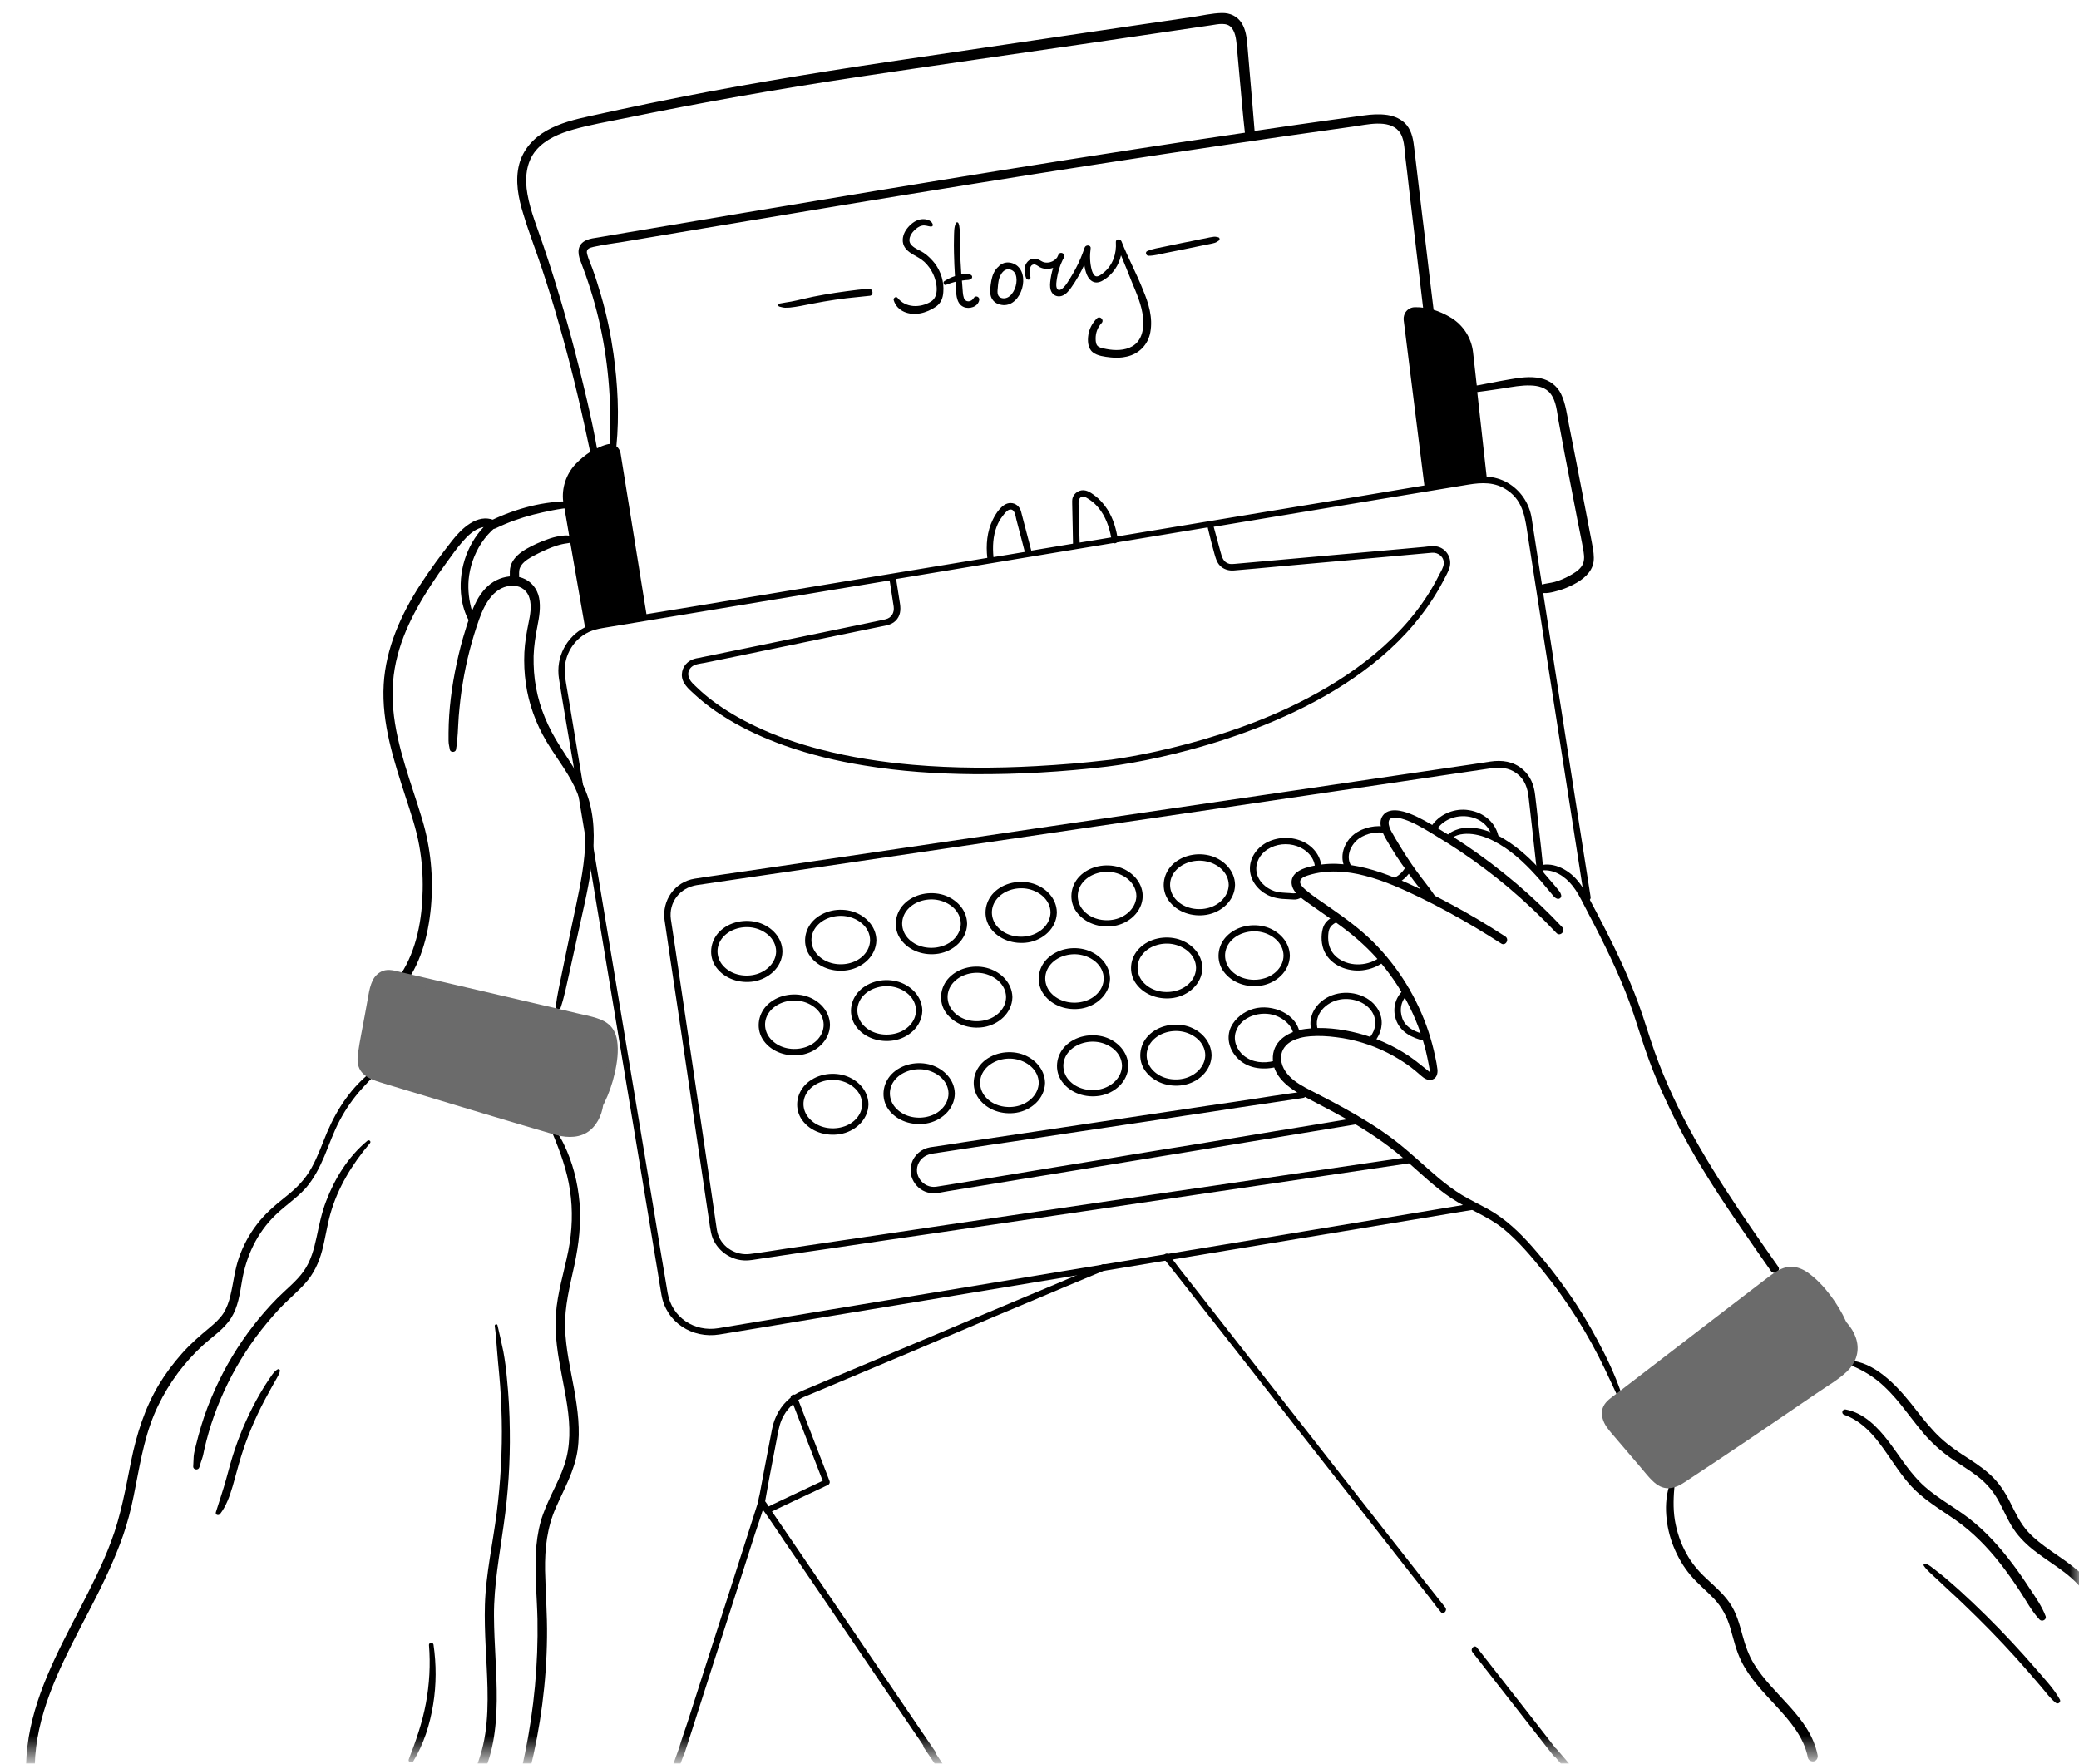 <svg width="112" height="95" viewBox="0 0 112 95" fill="none" xmlns="http://www.w3.org/2000/svg">
<path d="M83.755 31.867C84.043 31.797 84.313 31.702 84.574 31.58C85.062 31.354 85.602 31.015 85.793 30.485C85.898 30.199 85.863 29.877 85.82 29.582C85.767 29.269 85.706 28.965 85.645 28.652C85.523 28.018 85.401 27.384 85.279 26.749C85.036 25.472 84.783 24.195 84.53 22.918C84.417 22.353 84.347 21.736 84.095 21.215C83.877 20.772 83.459 20.468 82.98 20.372C82.44 20.259 81.882 20.337 81.342 20.433C80.976 20.494 80.619 20.563 80.253 20.633C80.079 20.668 79.905 20.702 79.722 20.737C79.67 20.746 79.617 20.755 79.556 20.763L79.356 18.973C79.269 18.2 78.825 17.505 78.154 17.105C77.823 16.906 77.518 16.775 77.231 16.688C77.17 16.167 77.1 15.637 77.039 15.116C76.9 13.925 76.76 12.735 76.612 11.554C76.473 10.381 76.333 9.208 76.194 8.035C76.142 7.574 76.081 7.105 75.776 6.732C75.515 6.419 75.131 6.254 74.739 6.193C74.312 6.132 73.894 6.158 73.468 6.219C72.875 6.297 72.283 6.384 71.691 6.462C70.514 6.627 69.347 6.792 68.18 6.966C67.98 6.992 67.788 7.027 67.588 7.053C67.509 6.054 67.422 5.046 67.335 4.038C67.291 3.491 67.239 2.944 67.196 2.396C67.161 2.005 67.109 1.597 66.9 1.258C66.664 0.876 66.272 0.693 65.828 0.702C65.297 0.711 64.757 0.841 64.234 0.919C63.145 1.076 62.056 1.241 60.967 1.397C56.603 2.04 52.248 2.683 47.884 3.326C43.572 3.969 39.269 4.681 34.992 5.567C33.92 5.785 32.849 6.019 31.777 6.254C30.976 6.428 30.166 6.627 29.443 7.036C28.737 7.435 28.18 8.052 27.971 8.843C27.735 9.738 27.927 10.685 28.197 11.545C28.493 12.527 28.868 13.482 29.19 14.456C29.521 15.455 29.835 16.462 30.122 17.479C30.706 19.521 31.211 21.58 31.647 23.656C31.699 23.882 31.742 24.117 31.795 24.343C31.542 24.508 31.263 24.725 30.993 25.012C30.497 25.55 30.253 26.289 30.34 27.01C30.314 27.01 30.288 27.01 30.27 27.01C30.079 27.019 29.887 27.036 29.704 27.062C29.329 27.106 28.955 27.175 28.598 27.262C27.857 27.444 27.143 27.705 26.455 28.035C26.168 28.174 26.42 28.591 26.699 28.461C27.343 28.148 28.023 27.905 28.72 27.723C29.068 27.636 29.408 27.557 29.765 27.488C29.939 27.453 30.105 27.427 30.279 27.401C30.323 27.392 30.366 27.392 30.41 27.384L30.662 28.852C30.488 28.826 30.305 28.852 30.148 28.878C29.922 28.913 29.704 28.974 29.495 29.052C29.094 29.191 28.694 29.373 28.328 29.582C28.023 29.764 27.718 30.008 27.561 30.346C27.483 30.529 27.457 30.703 27.465 30.902C27.474 30.998 27.439 31.137 27.465 31.224C27.491 31.337 27.587 31.406 27.701 31.406C27.814 31.398 27.901 31.337 27.936 31.224C27.988 31.059 27.953 30.894 27.971 30.737C27.988 30.616 28.04 30.511 28.11 30.416C28.276 30.199 28.537 30.051 28.781 29.921C29.094 29.756 29.425 29.599 29.765 29.469C29.939 29.408 30.113 29.347 30.288 29.312C30.427 29.278 30.584 29.269 30.723 29.234L31.516 33.787C30.523 34.3 29.931 35.386 30.113 36.558C30.34 38.018 30.601 39.478 30.845 40.937C31.368 44.1 31.899 47.262 32.422 50.425C33.005 53.935 33.589 57.436 34.173 60.946C34.591 63.44 35 65.933 35.418 68.427C35.488 68.87 35.558 69.313 35.636 69.756C35.898 71.242 37.3 72.12 38.755 71.885C40.201 71.65 41.655 71.407 43.101 71.164C46.046 70.677 48.99 70.191 51.943 69.704C55.506 69.113 59.069 68.523 62.64 67.932C65.898 67.393 69.164 66.854 72.422 66.316C74.469 65.977 76.508 65.638 78.555 65.299C78.833 65.256 79.121 65.204 79.4 65.16C79.617 65.125 79.522 64.795 79.304 64.83C78.18 65.013 77.065 65.204 75.941 65.386C73.198 65.838 70.445 66.298 67.701 66.75C64.208 67.324 60.715 67.906 57.23 68.479C53.877 69.035 50.532 69.591 47.178 70.139C44.852 70.521 42.526 70.912 40.209 71.294C39.704 71.381 39.208 71.459 38.702 71.546C37.404 71.763 36.194 70.964 35.967 69.643C35.706 68.132 35.462 66.611 35.209 65.091C34.687 61.937 34.155 58.783 33.633 55.638C33.049 52.154 32.474 48.67 31.89 45.177C31.481 42.718 31.072 40.251 30.662 37.792C30.593 37.349 30.506 36.915 30.445 36.471C30.296 35.481 30.802 34.482 31.716 34.047C31.96 33.935 32.213 33.874 32.474 33.83C33.816 33.604 35.166 33.387 36.507 33.161C39.225 32.709 41.943 32.258 44.661 31.806C45.749 31.623 46.838 31.45 47.927 31.267C47.997 31.736 48.075 32.206 48.145 32.675C48.189 33.005 48.032 33.283 47.701 33.361C47.631 33.379 47.57 33.387 47.5 33.405C46.542 33.604 45.575 33.804 44.617 34.004C43.215 34.291 41.812 34.586 40.401 34.873C39.469 35.064 38.537 35.255 37.605 35.446C37.553 35.455 37.492 35.464 37.439 35.481C37.047 35.577 36.751 35.907 36.734 36.315C36.708 36.784 37.091 37.106 37.404 37.392C37.971 37.914 38.598 38.366 39.26 38.765C40.201 39.33 41.211 39.782 42.248 40.155C43.642 40.651 45.087 40.998 46.551 41.233C48.493 41.554 50.462 41.684 52.431 41.702C54.835 41.719 57.248 41.58 59.643 41.294C60.088 41.241 60.523 41.172 60.959 41.094C61.995 40.911 63.023 40.677 64.034 40.407C65.41 40.042 66.778 39.591 68.102 39.061C69.6 38.453 71.055 37.74 72.413 36.862C73.799 35.968 75.088 34.908 76.15 33.657C76.691 33.014 77.178 32.327 77.588 31.597C77.692 31.415 77.788 31.224 77.884 31.041C77.98 30.85 78.093 30.65 78.119 30.433C78.18 29.99 77.884 29.547 77.44 29.443C77.213 29.391 76.952 29.434 76.717 29.46C76.272 29.503 75.828 29.538 75.384 29.582C74.016 29.703 72.657 29.825 71.29 29.947C70.027 30.06 68.772 30.172 67.509 30.285C67.187 30.312 66.865 30.346 66.534 30.372C66.429 30.381 66.333 30.39 66.229 30.372C65.898 30.294 65.828 29.999 65.75 29.721C65.628 29.269 65.506 28.826 65.384 28.374C65.41 28.374 65.427 28.365 65.454 28.365C68.354 27.887 71.255 27.401 74.147 26.923C75.793 26.654 77.44 26.376 79.095 26.106C79.835 25.985 80.549 25.95 81.22 26.419C82.1 27.027 82.17 27.983 82.318 28.93C82.771 31.832 83.224 34.743 83.677 37.645C84.156 40.72 84.635 43.787 85.114 46.863C85.192 47.375 85.271 47.888 85.358 48.409C85.393 48.626 85.724 48.531 85.689 48.314C85.384 46.367 85.079 44.421 84.774 42.475C84.234 39.026 83.694 35.577 83.163 32.136C83.154 32.075 83.145 32.006 83.137 31.945C83.346 31.962 83.555 31.919 83.755 31.867ZM31.02 19.112C30.506 17.114 29.922 15.142 29.26 13.196C28.955 12.292 28.58 11.397 28.415 10.459C28.267 9.642 28.328 8.739 28.885 8.087C29.39 7.496 30.148 7.183 30.889 6.975C31.803 6.714 32.744 6.558 33.668 6.367C37.814 5.515 41.986 4.785 46.176 4.151C50.401 3.517 54.626 2.917 58.851 2.301C60.976 1.988 63.11 1.675 65.236 1.362C65.602 1.31 66.107 1.171 66.368 1.519C66.586 1.814 66.603 2.231 66.638 2.587C66.734 3.647 66.83 4.716 66.926 5.776C66.969 6.236 67.013 6.697 67.065 7.149C65.096 7.435 63.136 7.731 61.168 8.035C56.49 8.756 51.821 9.512 47.152 10.285C42.465 11.058 37.788 11.849 33.101 12.64C32.814 12.692 32.535 12.735 32.248 12.787C32.021 12.822 31.786 12.848 31.577 12.944C31.098 13.161 31.098 13.621 31.272 14.056C31.664 15.072 31.995 16.115 32.248 17.175C32.753 19.321 32.945 21.528 32.857 23.726C32.857 23.787 32.849 23.856 32.849 23.917C32.797 23.917 32.744 23.926 32.692 23.943C32.535 23.986 32.361 24.047 32.161 24.152C31.856 22.449 31.446 20.772 31.02 19.112ZM65.427 29.842C65.506 30.112 65.576 30.372 65.819 30.555C66.011 30.694 66.237 30.746 66.464 30.729C67.248 30.668 68.023 30.59 68.807 30.52C70.201 30.398 71.603 30.268 72.997 30.146C74.156 30.042 75.305 29.938 76.464 29.834C76.691 29.816 76.917 29.79 77.144 29.773C77.483 29.747 77.805 29.999 77.779 30.364C77.762 30.572 77.631 30.772 77.535 30.954C77.44 31.146 77.344 31.328 77.239 31.511C76.429 32.944 75.323 34.178 74.06 35.229C72.805 36.272 71.412 37.132 69.948 37.862C68.589 38.539 67.17 39.095 65.724 39.556C64.539 39.938 63.346 40.251 62.135 40.512C61.403 40.668 60.671 40.807 59.931 40.911C59.887 40.92 59.835 40.929 59.791 40.929H59.783H59.774C59.757 40.929 59.739 40.929 59.722 40.937C59.696 40.937 59.661 40.946 59.635 40.946C58.372 41.094 57.108 41.198 55.837 41.267C53.624 41.389 51.394 41.389 49.182 41.198C47.509 41.05 45.837 40.798 44.208 40.373C42.997 40.06 41.803 39.651 40.68 39.113C39.861 38.722 39.077 38.27 38.354 37.723C38.101 37.532 37.84 37.314 37.605 37.088C37.5 36.993 37.404 36.897 37.3 36.793C37.065 36.55 36.969 36.194 37.248 35.933C37.422 35.768 37.727 35.75 37.953 35.707C38.398 35.62 38.833 35.525 39.277 35.438C40.61 35.16 41.934 34.89 43.267 34.612C44.478 34.36 45.68 34.117 46.891 33.865C47.178 33.804 47.457 33.752 47.744 33.691C47.936 33.648 48.11 33.578 48.25 33.439C48.502 33.187 48.537 32.866 48.485 32.527C48.415 32.084 48.345 31.632 48.276 31.189C50.514 30.816 52.744 30.451 54.983 30.077C56.647 29.799 58.311 29.53 59.974 29.252C60.035 29.286 60.114 29.269 60.175 29.217C61.804 28.948 63.433 28.678 65.061 28.409C65.175 28.904 65.297 29.373 65.427 29.842ZM53.694 28.365C53.772 28.166 53.868 27.983 53.999 27.818C54.086 27.705 54.217 27.514 54.356 27.462C54.661 27.358 54.704 27.775 54.748 27.966C54.844 28.339 54.948 28.722 55.044 29.095C55.096 29.304 55.157 29.512 55.209 29.729C54.643 29.825 54.077 29.921 53.52 30.008C53.467 29.451 53.493 28.887 53.694 28.365ZM58.119 27.444C58.119 27.253 58.032 26.854 58.267 26.767C58.424 26.706 58.615 26.862 58.746 26.949C58.912 27.062 59.051 27.201 59.182 27.358C59.556 27.809 59.757 28.383 59.861 28.948C59.295 29.043 58.729 29.139 58.163 29.226C58.136 28.635 58.128 28.044 58.119 27.444ZM70.044 27.262C66.76 27.809 63.476 28.348 60.192 28.895C60.088 28.305 59.887 27.723 59.521 27.245C59.373 27.053 59.217 26.88 59.025 26.732C58.868 26.61 58.694 26.48 58.502 26.428C58.197 26.341 57.866 26.532 57.779 26.836C57.753 26.941 57.762 27.053 57.762 27.158C57.77 27.566 57.779 27.966 57.788 28.374C57.797 28.678 57.797 28.982 57.805 29.286C57.056 29.408 56.307 29.538 55.558 29.66C55.392 29.043 55.236 28.426 55.07 27.801C55.044 27.714 55.027 27.618 55.001 27.531C54.922 27.279 54.713 27.097 54.443 27.097C53.999 27.088 53.65 27.653 53.485 27.992C53.171 28.626 53.11 29.356 53.189 30.051C51.908 30.259 50.628 30.477 49.347 30.685C46.176 31.206 43.006 31.736 39.835 32.258C38.162 32.536 36.499 32.814 34.826 33.083L33.432 24.421C33.406 24.273 33.328 24.134 33.206 24.039C33.371 22.379 33.276 20.694 33.049 19.052C32.901 18 32.683 16.958 32.387 15.941C32.239 15.429 32.082 14.925 31.899 14.429C31.812 14.186 31.69 13.934 31.629 13.682C31.559 13.413 31.742 13.352 31.969 13.3C32.509 13.178 33.066 13.109 33.607 13.022C34.173 12.926 34.748 12.831 35.314 12.735C36.455 12.544 37.587 12.353 38.729 12.162C41.002 11.78 43.276 11.406 45.549 11.024C50.096 10.276 54.652 9.538 59.208 8.834C63.764 8.13 68.328 7.453 72.893 6.818C73.607 6.723 74.792 6.41 75.349 7.053C75.663 7.409 75.654 7.991 75.706 8.443C75.776 9.017 75.846 9.59 75.907 10.155C76.159 12.292 76.412 14.438 76.664 16.575C76.508 16.549 76.359 16.549 76.238 16.549C76.229 16.549 76.229 16.549 76.22 16.549C76.046 16.549 75.88 16.628 75.767 16.758C75.654 16.888 75.602 17.062 75.619 17.236L76.734 26.15C74.513 26.523 72.274 26.897 70.044 27.262ZM82.623 28.626C82.588 28.383 82.544 28.14 82.509 27.887C82.379 27.097 81.908 26.402 81.212 26.002C80.863 25.802 80.48 25.698 80.088 25.672L79.583 21.119C79.6 21.119 79.617 21.111 79.635 21.111C79.783 21.093 79.94 21.067 80.088 21.05C80.384 21.006 80.689 20.963 80.985 20.919C81.473 20.841 81.961 20.746 82.448 20.763C82.849 20.772 83.285 20.876 83.537 21.215C83.834 21.606 83.877 22.171 83.955 22.64C84.173 23.839 84.4 25.029 84.635 26.219C84.748 26.81 84.861 27.392 84.975 27.983C85.088 28.565 85.219 29.156 85.314 29.747C85.358 30.008 85.358 30.294 85.192 30.52C85.036 30.737 84.783 30.885 84.548 31.015C84.295 31.154 84.034 31.267 83.755 31.346C83.529 31.406 83.293 31.424 83.067 31.485C82.919 30.529 82.771 29.573 82.623 28.626Z" fill="black"/>
<path d="M82.866 44.291C82.814 43.804 82.762 43.318 82.701 42.831C82.64 42.293 82.457 41.806 82.03 41.441C81.525 41.007 80.906 40.929 80.279 41.024C79.957 41.076 79.626 41.12 79.304 41.172C77.962 41.372 76.621 41.563 75.279 41.763C73.25 42.058 71.229 42.362 69.199 42.658C66.778 43.014 64.347 43.37 61.925 43.726C59.382 44.1 56.838 44.473 54.295 44.847C51.943 45.195 49.582 45.542 47.23 45.89C45.323 46.168 43.415 46.454 41.507 46.732C40.357 46.898 39.208 47.071 38.049 47.236C37.84 47.271 37.631 47.297 37.422 47.332C36.342 47.506 35.654 48.505 35.802 49.565C36.002 50.972 36.22 52.38 36.429 53.787C36.795 56.246 37.16 58.705 37.518 61.164C37.762 62.806 38.005 64.448 38.249 66.09C38.284 66.298 38.319 66.507 38.397 66.707C38.72 67.48 39.53 67.975 40.366 67.888C40.566 67.871 40.767 67.828 40.976 67.801C42.204 67.619 43.424 67.436 44.652 67.263C46.708 66.959 48.763 66.655 50.819 66.359C53.31 65.994 55.793 65.629 58.284 65.264C60.758 64.9 63.223 64.535 65.697 64.17C67.762 63.866 69.826 63.562 71.891 63.258C73.11 63.075 74.33 62.901 75.541 62.719C75.706 62.693 75.863 62.667 76.028 62.649C76.246 62.614 76.15 62.284 75.933 62.319C75.279 62.415 74.635 62.51 73.981 62.606C72.3 62.849 70.628 63.101 68.947 63.344C66.656 63.683 64.365 64.022 62.074 64.352C59.574 64.717 57.074 65.091 54.574 65.456C52.256 65.794 49.948 66.133 47.631 66.481C45.924 66.733 44.216 66.985 42.509 67.237C41.803 67.341 41.098 67.463 40.392 67.549C39.66 67.636 38.929 67.211 38.685 66.507C38.624 66.333 38.606 66.159 38.58 65.986C38.493 65.386 38.406 64.787 38.319 64.196C37.988 61.937 37.648 59.669 37.317 57.41C36.995 55.256 36.681 53.11 36.359 50.955C36.289 50.477 36.211 49.99 36.141 49.513C36.019 48.6 36.629 47.818 37.535 47.679C38.241 47.575 38.946 47.471 39.643 47.367C41.202 47.141 42.77 46.906 44.33 46.68C46.472 46.367 48.624 46.046 50.767 45.733C53.232 45.368 55.697 45.012 58.154 44.647C60.645 44.282 63.128 43.917 65.619 43.553C67.858 43.222 70.105 42.892 72.344 42.562C74.069 42.31 75.793 42.058 77.527 41.797C78.45 41.658 79.373 41.528 80.297 41.389C80.793 41.32 81.281 41.337 81.717 41.667C82.152 41.997 82.3 42.466 82.353 42.979C82.413 43.492 82.466 43.996 82.527 44.508C82.623 45.368 82.718 46.228 82.814 47.089C82.84 47.306 83.18 47.306 83.163 47.089C83.076 46.124 82.971 45.203 82.866 44.291Z" fill="black"/>
<path d="M42.152 51.268C42.152 51.259 42.152 51.25 42.152 51.25C42.152 51.242 42.152 51.233 42.152 51.233C42.134 50.494 41.568 49.921 40.889 49.704C40.157 49.478 39.286 49.643 38.746 50.199C38.249 50.712 38.154 51.511 38.58 52.102C39.042 52.736 39.861 52.988 40.61 52.866C41.411 52.727 42.134 52.11 42.152 51.268ZM40.758 52.475C40.166 52.649 39.46 52.528 39.016 52.084C38.598 51.676 38.528 51.05 38.877 50.573C39.242 50.077 39.922 49.869 40.523 49.964C41.176 50.069 41.803 50.547 41.812 51.25C41.803 51.85 41.316 52.31 40.758 52.475Z" fill="black"/>
<path d="M43.171 56.819C43.972 56.689 44.687 56.064 44.713 55.23C44.713 55.221 44.713 55.212 44.713 55.212C44.713 55.203 44.713 55.195 44.713 55.195C44.696 54.456 44.129 53.883 43.45 53.666C42.718 53.44 41.847 53.605 41.307 54.161C40.81 54.673 40.715 55.473 41.142 56.064C41.594 56.689 42.413 56.941 43.171 56.819ZM41.438 54.526C41.803 54.031 42.483 53.822 43.084 53.918C43.737 54.022 44.364 54.5 44.373 55.203C44.364 55.812 43.885 56.272 43.328 56.428C42.736 56.602 42.03 56.481 41.586 56.038C41.159 55.629 41.089 55.004 41.438 54.526Z" fill="black"/>
<path d="M45.244 61.094C46.046 60.964 46.76 60.338 46.786 59.504C46.786 59.495 46.786 59.487 46.786 59.487C46.786 59.478 46.786 59.469 46.786 59.469C46.769 58.731 46.203 58.157 45.523 57.94C44.791 57.714 43.92 57.879 43.38 58.435C42.884 58.948 42.788 59.747 43.215 60.338C43.668 60.964 44.486 61.216 45.244 61.094ZM43.511 58.8C43.877 58.305 44.556 58.097 45.157 58.192C45.811 58.297 46.438 58.774 46.447 59.478C46.438 60.086 45.959 60.547 45.401 60.703C44.809 60.877 44.103 60.755 43.659 60.312C43.232 59.904 43.154 59.278 43.511 58.8Z" fill="black"/>
<path d="M49.896 60.521C50.697 60.39 51.412 59.765 51.438 58.931C51.438 58.922 51.438 58.913 51.438 58.913C51.438 58.905 51.438 58.896 51.438 58.896C51.42 58.157 50.854 57.584 50.175 57.367C49.443 57.141 48.572 57.306 48.032 57.862C47.535 58.375 47.44 59.174 47.866 59.765C48.319 60.39 49.147 60.642 49.896 60.521ZM48.163 58.227C48.528 57.732 49.208 57.523 49.809 57.619C50.462 57.723 51.089 58.201 51.098 58.905C51.089 59.513 50.61 59.973 50.053 60.13C49.46 60.303 48.755 60.182 48.311 59.739C47.884 59.33 47.814 58.705 48.163 58.227Z" fill="black"/>
<path d="M55.035 56.776C54.304 56.55 53.432 56.715 52.892 57.271C52.396 57.784 52.3 58.583 52.727 59.174C53.189 59.808 54.007 60.06 54.757 59.938C55.558 59.808 56.272 59.183 56.298 58.349C56.298 58.34 56.298 58.331 56.298 58.331C56.298 58.322 56.298 58.314 56.298 58.314C56.281 57.575 55.715 56.993 55.035 56.776ZM54.905 59.556C54.312 59.73 53.607 59.608 53.163 59.165C52.744 58.757 52.675 58.131 53.023 57.654C53.389 57.158 54.068 56.95 54.669 57.045C55.323 57.15 55.95 57.627 55.959 58.331C55.941 58.939 55.462 59.391 54.905 59.556Z" fill="black"/>
<path d="M59.521 55.864C58.79 55.638 57.919 55.803 57.379 56.359C56.882 56.872 56.786 57.671 57.213 58.262C57.675 58.896 58.493 59.148 59.243 59.026C60.044 58.896 60.758 58.27 60.785 57.436C60.785 57.428 60.785 57.419 60.785 57.419C60.785 57.41 60.785 57.402 60.785 57.402C60.758 56.654 60.201 56.081 59.521 55.864ZM59.391 58.644C58.798 58.818 58.093 58.696 57.649 58.253C57.23 57.845 57.161 57.219 57.509 56.741C57.875 56.246 58.554 56.038 59.156 56.133C59.809 56.237 60.436 56.715 60.445 57.419C60.427 58.018 59.948 58.479 59.391 58.644Z" fill="black"/>
<path d="M64.007 55.29C63.276 55.064 62.405 55.23 61.865 55.786C61.368 56.298 61.272 57.097 61.699 57.688C62.161 58.322 62.98 58.575 63.729 58.453C64.53 58.322 65.244 57.697 65.271 56.863C65.271 56.854 65.271 56.846 65.271 56.846C65.271 56.837 65.271 56.828 65.271 56.828C65.244 56.081 64.687 55.508 64.007 55.29ZM63.877 58.071C63.285 58.244 62.579 58.123 62.135 57.68C61.717 57.271 61.647 56.646 61.995 56.168C62.361 55.673 63.041 55.464 63.642 55.56C64.295 55.664 64.922 56.142 64.931 56.846C64.913 57.445 64.434 57.906 63.877 58.071Z" fill="black"/>
<path d="M68.703 54.7C69.164 54.865 69.643 55.256 69.687 55.777C69.704 55.994 70.053 55.994 70.035 55.777C69.939 54.613 68.528 54.048 67.518 54.343C67.013 54.491 66.551 54.839 66.316 55.316C66.055 55.872 66.211 56.498 66.612 56.941C67.152 57.549 67.988 57.654 68.737 57.48C68.955 57.428 68.859 57.097 68.642 57.15C68.075 57.289 67.474 57.245 67.004 56.863C66.629 56.559 66.42 56.046 66.577 55.577C66.856 54.734 67.936 54.43 68.703 54.7Z" fill="black"/>
<path d="M73.694 55.985C73.537 56.142 73.781 56.385 73.938 56.229C74.321 55.855 74.522 55.308 74.4 54.778C74.295 54.335 73.982 53.97 73.59 53.752C72.779 53.301 71.699 53.405 71.046 54.074C70.654 54.474 70.497 55.021 70.663 55.56C70.724 55.768 71.063 55.681 70.994 55.464C70.741 54.656 71.438 53.97 72.196 53.839C72.875 53.718 73.712 54.005 73.999 54.665C74.199 55.134 74.051 55.638 73.694 55.985Z" fill="black"/>
<path d="M76.708 56.055C76.926 56.098 77.013 55.768 76.804 55.725C76.299 55.612 75.741 55.386 75.549 54.865C75.375 54.404 75.471 53.839 75.889 53.544C76.072 53.414 75.898 53.118 75.715 53.249C75.183 53.631 74.992 54.309 75.201 54.917C75.427 55.586 76.063 55.916 76.708 56.055Z" fill="black"/>
<path d="M48.145 56.046C48.946 55.916 49.661 55.29 49.687 54.456C49.687 54.448 49.687 54.439 49.687 54.439C49.687 54.43 49.687 54.422 49.687 54.422C49.669 53.683 49.103 53.11 48.424 52.892C47.692 52.666 46.821 52.831 46.281 53.388C45.784 53.9 45.688 54.7 46.115 55.29C46.568 55.916 47.387 56.168 48.145 56.046ZM46.551 55.264C46.133 54.856 46.063 54.23 46.411 53.752C46.777 53.257 47.457 53.049 48.058 53.144C48.711 53.249 49.338 53.726 49.347 54.43C49.338 55.038 48.859 55.499 48.302 55.655C47.701 55.829 46.995 55.707 46.551 55.264Z" fill="black"/>
<path d="M51.133 52.658C50.636 53.17 50.541 53.97 50.967 54.56C51.429 55.195 52.248 55.447 52.997 55.325C53.798 55.195 54.513 54.569 54.539 53.735C54.539 53.726 54.539 53.718 54.539 53.718C54.539 53.709 54.539 53.7 54.539 53.7C54.521 52.962 53.955 52.388 53.276 52.171C52.553 51.937 51.673 52.102 51.133 52.658ZM54.199 53.709C54.19 54.317 53.711 54.778 53.154 54.934C52.561 55.108 51.856 54.986 51.412 54.543C50.993 54.135 50.924 53.509 51.272 53.031C51.638 52.536 52.318 52.328 52.919 52.423C53.563 52.536 54.19 53.014 54.199 53.709Z" fill="black"/>
<path d="M56.229 53.561C56.69 54.196 57.509 54.448 58.258 54.326C59.06 54.196 59.774 53.57 59.8 52.736C59.8 52.727 59.8 52.719 59.8 52.719C59.8 52.71 59.8 52.701 59.8 52.701C59.783 51.963 59.217 51.389 58.537 51.172C57.805 50.946 56.934 51.111 56.394 51.667C55.898 52.171 55.802 52.971 56.229 53.561ZM58.171 51.424C58.825 51.528 59.452 52.006 59.461 52.71C59.452 53.318 58.973 53.779 58.415 53.935C57.823 54.109 57.117 53.987 56.673 53.544C56.255 53.136 56.185 52.51 56.534 52.032C56.891 51.537 57.579 51.328 58.171 51.424Z" fill="black"/>
<path d="M61.203 52.988C61.664 53.622 62.483 53.874 63.232 53.752C64.034 53.622 64.748 52.997 64.774 52.163C64.774 52.154 64.774 52.145 64.774 52.145C64.774 52.136 64.774 52.128 64.774 52.128C64.757 51.389 64.19 50.816 63.511 50.599C62.779 50.373 61.908 50.538 61.368 51.094C60.871 51.598 60.776 52.397 61.203 52.988ZM63.145 50.851C63.798 50.955 64.425 51.433 64.434 52.136C64.425 52.745 63.947 53.205 63.389 53.361C62.797 53.535 62.091 53.414 61.647 52.971C61.229 52.562 61.159 51.937 61.507 51.459C61.864 50.964 62.553 50.755 63.145 50.851Z" fill="black"/>
<path d="M65.915 52.328C66.377 52.962 67.196 53.214 67.945 53.092C68.746 52.962 69.46 52.336 69.487 51.502C69.487 51.494 69.487 51.485 69.487 51.485C69.487 51.476 69.487 51.468 69.487 51.468C69.469 50.729 68.903 50.156 68.224 49.938C67.492 49.712 66.621 49.877 66.081 50.434C65.584 50.938 65.488 51.737 65.915 52.328ZM67.858 50.19C68.511 50.295 69.138 50.772 69.147 51.476C69.138 52.084 68.659 52.545 68.102 52.701C67.509 52.875 66.804 52.753 66.359 52.31C65.941 51.902 65.872 51.276 66.22 50.798C66.577 50.303 67.265 50.095 67.858 50.19Z" fill="black"/>
<path d="M74.382 51.537C73.746 52.032 72.779 52.102 72.109 51.633C71.734 51.372 71.551 50.972 71.551 50.52C71.551 50.329 71.56 50.103 71.673 49.938C71.769 49.791 71.934 49.704 72.091 49.643C72.3 49.565 72.204 49.235 71.995 49.313C71.656 49.434 71.359 49.652 71.264 50.008C71.15 50.407 71.177 50.903 71.359 51.276C71.717 52.015 72.605 52.354 73.398 52.267C73.851 52.215 74.26 52.05 74.617 51.763C74.8 51.641 74.556 51.398 74.382 51.537Z" fill="black"/>
<path d="M45.671 52.258C46.473 52.128 47.187 51.502 47.213 50.668C47.213 50.66 47.213 50.651 47.213 50.651C47.213 50.642 47.213 50.633 47.213 50.633C47.196 49.895 46.629 49.322 45.95 49.104C45.218 48.878 44.347 49.044 43.807 49.599C43.311 50.112 43.215 50.911 43.642 51.502C44.095 52.128 44.922 52.388 45.671 52.258ZM43.938 49.964C44.304 49.469 44.983 49.261 45.584 49.356C46.237 49.461 46.865 49.938 46.873 50.642C46.865 51.25 46.386 51.711 45.828 51.867C45.236 52.041 44.53 51.919 44.086 51.476C43.659 51.068 43.589 50.442 43.938 49.964Z" fill="black"/>
<path d="M52.1 49.739C52.082 49 51.516 48.427 50.837 48.209C50.105 47.983 49.234 48.149 48.694 48.705C48.197 49.217 48.102 50.017 48.528 50.607C48.99 51.242 49.809 51.494 50.558 51.372C51.359 51.242 52.074 50.616 52.1 49.782C52.1 49.773 52.1 49.765 52.1 49.765C52.1 49.747 52.1 49.739 52.1 49.739ZM50.706 50.981C50.114 51.155 49.408 51.033 48.964 50.59C48.546 50.182 48.476 49.556 48.825 49.078C49.19 48.583 49.87 48.374 50.471 48.47C51.124 48.574 51.751 49.052 51.76 49.756C51.751 50.364 51.264 50.825 50.706 50.981Z" fill="black"/>
<path d="M56.934 49.13C56.917 48.392 56.351 47.818 55.671 47.601C54.94 47.375 54.068 47.54 53.528 48.096C53.032 48.609 52.936 49.408 53.363 49.999C53.825 50.633 54.643 50.885 55.392 50.764C56.194 50.633 56.908 50.008 56.934 49.174C56.934 49.165 56.934 49.156 56.934 49.156C56.934 49.148 56.934 49.139 56.934 49.13ZM55.541 50.382C54.948 50.555 54.243 50.434 53.798 49.99C53.38 49.582 53.31 48.957 53.659 48.479C54.025 47.983 54.704 47.775 55.305 47.87C55.959 47.975 56.586 48.453 56.594 49.156C56.577 49.765 56.098 50.216 55.541 50.382Z" fill="black"/>
<path d="M61.56 48.244C61.542 47.506 60.976 46.932 60.297 46.715C59.565 46.489 58.694 46.654 58.154 47.21C57.657 47.723 57.562 48.522 57.988 49.113C58.45 49.747 59.269 49.999 60.018 49.877C60.819 49.747 61.534 49.122 61.56 48.288C61.56 48.279 61.56 48.27 61.56 48.27C61.56 48.261 61.56 48.253 61.56 48.244ZM60.166 49.495C59.574 49.669 58.868 49.547 58.424 49.104C58.006 48.696 57.936 48.07 58.285 47.593C58.65 47.097 59.33 46.889 59.931 46.984C60.584 47.089 61.211 47.566 61.22 48.27C61.203 48.87 60.724 49.33 60.166 49.495Z" fill="black"/>
<path d="M66.534 47.645C66.516 46.906 65.95 46.333 65.271 46.115C64.539 45.89 63.668 46.055 63.128 46.611C62.631 47.123 62.535 47.923 62.962 48.514C63.424 49.148 64.243 49.4 64.992 49.278C65.793 49.148 66.508 48.522 66.534 47.688C66.534 47.679 66.534 47.671 66.534 47.671C66.534 47.653 66.534 47.653 66.534 47.645ZM65.14 48.896C64.548 49.069 63.842 48.948 63.398 48.505C62.98 48.096 62.91 47.471 63.258 46.993C63.624 46.498 64.304 46.289 64.905 46.385C65.558 46.489 66.185 46.967 66.194 47.671C66.177 48.27 65.698 48.731 65.14 48.896Z" fill="black"/>
<path d="M68.276 45.759C68.746 45.455 69.347 45.394 69.87 45.577C70.393 45.759 70.837 46.202 70.846 46.785C70.846 47.002 71.194 47.01 71.194 46.785C71.185 46.159 70.785 45.62 70.227 45.351C69.626 45.064 68.903 45.064 68.302 45.351C67.753 45.62 67.335 46.159 67.335 46.785C67.335 47.393 67.736 47.923 68.267 48.201C68.616 48.374 68.973 48.427 69.356 48.435C69.504 48.435 69.652 48.461 69.8 48.453C69.957 48.435 70.088 48.366 70.21 48.27C70.384 48.14 70.21 47.836 70.035 47.975C69.957 48.036 69.87 48.096 69.774 48.114C69.678 48.131 69.574 48.114 69.469 48.105C69.191 48.088 68.921 48.088 68.65 48.001C68.189 47.844 67.771 47.462 67.692 46.967C67.614 46.463 67.884 46.011 68.276 45.759Z" fill="black"/>
<path d="M76.037 46.845C76.142 46.654 75.846 46.48 75.741 46.672C75.593 46.95 75.358 47.184 75.062 47.306C74.861 47.384 74.948 47.723 75.157 47.636C75.532 47.48 75.837 47.21 76.037 46.845Z" fill="black"/>
<path d="M74.748 44.543C74.129 44.43 73.459 44.552 72.954 44.934C72.405 45.36 72.117 46.159 72.483 46.793C72.596 46.984 72.893 46.811 72.779 46.619C72.483 46.107 72.779 45.473 73.224 45.16C73.633 44.882 74.164 44.786 74.652 44.873C74.87 44.916 74.966 44.586 74.748 44.543Z" fill="black"/>
<path d="M78.99 43.622C78.25 43.561 77.518 43.891 77.109 44.508C76.987 44.691 77.283 44.864 77.405 44.682C78.128 43.596 80.062 43.752 80.384 45.099C80.436 45.316 80.767 45.221 80.715 45.003C80.515 44.195 79.8 43.7 78.99 43.622Z" fill="black"/>
<path d="M50.244 64.274C50.506 64.283 50.784 64.213 51.037 64.17C51.551 64.083 52.065 64.005 52.587 63.918C53.363 63.787 54.138 63.666 54.922 63.535C55.88 63.379 56.838 63.223 57.797 63.066C58.859 62.893 59.913 62.719 60.976 62.545C62.056 62.371 63.136 62.189 64.216 62.015C65.236 61.85 66.264 61.676 67.283 61.511C68.171 61.363 69.051 61.224 69.939 61.077C70.61 60.964 71.272 60.859 71.943 60.747C72.309 60.686 72.683 60.625 73.049 60.564C73.093 60.555 73.145 60.547 73.189 60.538C73.406 60.503 73.311 60.173 73.093 60.208C72.901 60.243 72.71 60.269 72.518 60.303C71.995 60.39 71.473 60.477 70.95 60.564C70.175 60.694 69.4 60.816 68.615 60.946C67.666 61.103 66.716 61.259 65.767 61.416C64.713 61.589 63.668 61.763 62.614 61.928C61.542 62.102 60.471 62.276 59.399 62.458C58.389 62.623 57.37 62.788 56.359 62.953C55.48 63.101 54.608 63.24 53.729 63.388C53.058 63.501 52.387 63.605 51.725 63.718C51.35 63.779 50.967 63.84 50.593 63.9C50.54 63.909 50.48 63.918 50.427 63.926C49.722 64.022 49.155 63.258 49.504 62.623C49.661 62.337 49.931 62.189 50.253 62.137C50.375 62.119 50.488 62.102 50.61 62.084C51.124 62.006 51.638 61.928 52.152 61.85C52.953 61.728 53.755 61.607 54.547 61.494C55.532 61.346 56.516 61.198 57.5 61.051C58.563 60.894 59.626 60.729 60.697 60.573C61.751 60.416 62.805 60.26 63.859 60.095C64.8 59.956 65.732 59.817 66.673 59.669C67.396 59.565 68.119 59.452 68.842 59.348C69.243 59.287 69.652 59.226 70.053 59.165C70.105 59.157 70.157 59.148 70.21 59.139C70.427 59.105 70.332 58.774 70.114 58.809C69.896 58.844 69.678 58.879 69.452 58.905C68.859 58.992 68.267 59.078 67.683 59.174C66.821 59.304 65.967 59.435 65.105 59.556C64.077 59.713 63.049 59.86 62.021 60.017C60.941 60.182 59.852 60.338 58.772 60.503C57.727 60.66 56.69 60.816 55.645 60.972C54.748 61.103 53.851 61.242 52.953 61.372C52.309 61.468 51.655 61.563 51.011 61.667C50.715 61.711 50.419 61.754 50.122 61.798C49.643 61.876 49.242 62.215 49.103 62.684C48.877 63.457 49.46 64.248 50.244 64.274Z" fill="black"/>
<path d="M49.765 13.621C49.556 13.482 49.304 13.404 49.121 13.222C48.868 12.979 49.033 12.631 49.243 12.422C49.364 12.301 49.504 12.188 49.678 12.153C49.844 12.118 49.983 12.188 50.14 12.205C50.209 12.214 50.279 12.162 50.253 12.092C50.166 11.823 49.809 11.771 49.565 11.823C49.277 11.884 49.033 12.092 48.859 12.318C48.685 12.544 48.581 12.848 48.659 13.135C48.729 13.387 48.938 13.561 49.156 13.691C49.382 13.821 49.608 13.934 49.809 14.117C50 14.299 50.157 14.516 50.27 14.76C50.471 15.185 50.628 15.967 50.14 16.254C49.574 16.593 48.79 16.593 48.354 16.045C48.276 15.941 48.11 16.054 48.145 16.167C48.328 16.784 48.99 16.992 49.574 16.88C49.87 16.827 50.175 16.688 50.427 16.515C50.697 16.323 50.802 16.045 50.819 15.724C50.863 15.185 50.689 14.629 50.366 14.195C50.192 13.978 50 13.778 49.765 13.621Z" fill="black"/>
<path d="M52.457 16.054C52.335 16.271 52.021 16.315 51.925 16.045C51.864 15.863 51.865 15.646 51.847 15.455C51.838 15.342 51.83 15.229 51.821 15.116C51.891 15.107 51.96 15.098 52.021 15.09C52.143 15.081 52.239 15.09 52.335 15.011C52.387 14.968 52.387 14.873 52.335 14.829C52.196 14.725 51.978 14.751 51.786 14.786C51.786 14.768 51.786 14.76 51.786 14.742C51.751 14.282 51.734 13.812 51.725 13.352C51.717 13.126 51.717 12.9 51.708 12.674C51.699 12.457 51.717 12.205 51.629 12.014C51.603 11.962 51.525 11.962 51.499 12.014C51.386 12.231 51.403 12.544 51.394 12.787C51.386 13.074 51.386 13.352 51.394 13.639C51.403 14.047 51.42 14.464 51.446 14.873C51.246 14.933 51.063 15.029 50.88 15.142C50.776 15.203 50.845 15.394 50.967 15.342C51.124 15.281 51.298 15.22 51.473 15.177C51.473 15.229 51.481 15.281 51.481 15.333C51.516 15.724 51.473 16.341 51.908 16.532C52.213 16.671 52.683 16.532 52.753 16.167C52.797 16.002 52.553 15.88 52.457 16.054Z" fill="black"/>
<path d="M54.826 14.342C54.661 14.195 54.425 14.117 54.208 14.143C54.068 14.16 53.886 14.238 53.798 14.36C53.781 14.369 53.772 14.386 53.755 14.395C53.554 14.586 53.459 14.846 53.406 15.116C53.363 15.376 53.302 15.707 53.38 15.959C53.45 16.184 53.633 16.349 53.859 16.402C54.896 16.697 55.532 14.986 54.826 14.342ZM54.382 15.959C54.243 16.072 54.051 16.106 53.894 16.028C53.694 15.924 53.737 15.672 53.755 15.481C53.772 15.237 53.798 14.994 53.929 14.777C53.973 14.699 54.033 14.629 54.103 14.577C54.173 14.534 54.243 14.499 54.347 14.508C54.521 14.525 54.652 14.629 54.713 14.786C54.852 15.15 54.696 15.715 54.382 15.959Z" fill="black"/>
<path d="M60.419 13.005C60.358 12.857 60.096 12.857 60.114 13.048C60.157 13.665 59.948 14.29 59.452 14.69C59.356 14.768 59.173 14.925 59.034 14.881C58.912 14.838 58.851 14.664 58.816 14.551C58.711 14.169 58.703 13.769 58.755 13.378C58.781 13.187 58.493 13.17 58.433 13.335C58.302 13.726 58.145 14.108 57.953 14.464C57.858 14.647 57.753 14.82 57.649 14.994C57.544 15.159 57.44 15.342 57.3 15.481C57.204 15.585 57.013 15.715 56.934 15.524C56.873 15.376 56.917 15.177 56.934 15.029C56.987 14.673 57.091 14.325 57.248 14.004C57.283 13.951 57.309 13.891 57.335 13.83C57.396 13.656 57.117 13.534 57.03 13.7C57.004 13.752 56.978 13.812 56.952 13.865C56.865 13.995 56.725 14.082 56.568 14.125C56.473 14.151 56.368 14.151 56.264 14.134C56.142 14.108 56.046 14.021 55.932 13.978C55.706 13.882 55.462 13.943 55.314 14.151C55.131 14.403 55.183 14.716 55.279 14.986C55.323 15.098 55.523 15.098 55.514 14.951C55.497 14.768 55.392 14.282 55.689 14.247C55.802 14.23 55.924 14.342 56.02 14.395C56.124 14.447 56.229 14.473 56.342 14.482C56.481 14.49 56.612 14.473 56.734 14.429C56.656 14.681 56.603 14.942 56.577 15.203C56.56 15.394 56.56 15.602 56.673 15.767C56.786 15.941 57.004 16.002 57.196 15.941C57.413 15.872 57.562 15.689 57.692 15.515C57.84 15.307 57.98 15.09 58.102 14.873C58.215 14.673 58.319 14.473 58.415 14.264C58.441 14.456 58.485 14.638 58.554 14.803C58.624 14.968 58.737 15.116 58.903 15.185C59.103 15.264 59.304 15.185 59.478 15.072C59.94 14.777 60.279 14.29 60.392 13.752C60.593 14.23 60.785 14.716 60.976 15.194C61.229 15.802 61.508 16.428 61.577 17.097C61.638 17.67 61.542 18.339 61.002 18.652C60.584 18.895 60.053 18.887 59.6 18.8C59.46 18.773 59.286 18.747 59.173 18.669C59.042 18.591 59.025 18.391 59.025 18.261C59.016 17.939 59.129 17.635 59.347 17.401C59.504 17.236 59.26 16.992 59.095 17.149C58.859 17.383 58.685 17.696 58.633 18.026C58.581 18.348 58.598 18.756 58.868 18.973C59.112 19.173 59.513 19.217 59.818 19.251C60.114 19.286 60.419 19.277 60.706 19.208C61.368 19.06 61.847 18.565 61.969 17.905C62.117 17.114 61.882 16.341 61.577 15.62C61.229 14.733 60.767 13.891 60.419 13.005Z" fill="black"/>
<path d="M65.619 12.779C65.532 12.761 65.48 12.744 65.392 12.753C65.323 12.761 65.244 12.779 65.175 12.787C65.018 12.822 64.853 12.857 64.696 12.883C64.365 12.952 64.042 13.022 63.711 13.083C63.389 13.152 63.075 13.213 62.753 13.283C62.44 13.352 62.1 13.396 61.804 13.526C61.673 13.587 61.751 13.778 61.873 13.778C62.187 13.778 62.518 13.682 62.823 13.621C63.145 13.561 63.459 13.491 63.781 13.43C64.086 13.369 64.4 13.3 64.704 13.239C64.861 13.204 65.027 13.17 65.183 13.143C65.271 13.126 65.349 13.109 65.436 13.083C65.523 13.057 65.567 13.022 65.645 12.97C65.724 12.935 65.724 12.796 65.619 12.779Z" fill="black"/>
<path d="M46.821 15.559C46.412 15.576 45.993 15.637 45.593 15.689C45.192 15.741 44.8 15.802 44.399 15.872C43.999 15.941 43.607 16.019 43.215 16.115C43.023 16.158 42.823 16.21 42.622 16.245C42.535 16.263 42.439 16.271 42.352 16.289C42.239 16.306 42.126 16.332 42.013 16.349C41.925 16.358 41.891 16.488 41.986 16.515C42.091 16.541 42.169 16.567 42.283 16.575C42.37 16.575 42.466 16.575 42.553 16.567C42.744 16.549 42.945 16.515 43.136 16.48C43.546 16.402 43.964 16.315 44.373 16.245C44.783 16.176 45.192 16.115 45.61 16.063C46.028 16.011 46.446 15.985 46.865 15.932C47.082 15.898 47.03 15.55 46.821 15.559Z" fill="black"/>
<mask id="mask0_1215_17700" style="mask-type:luminance" maskUnits="userSpaceOnUse" x="0" y="25" width="112" height="70">
<path d="M111.961 25.533H0V94.492H111.961V25.533Z" fill="white"/>
</mask>
<g mask="url(#mask0_1215_17700)">
<path d="M112.841 85.751C112.623 85.239 112.231 84.839 111.804 84.492C111.377 84.144 110.924 83.84 110.471 83.527C110.044 83.223 109.618 82.91 109.26 82.519C108.834 82.059 108.572 81.485 108.293 80.929C108.006 80.356 107.666 79.835 107.187 79.409C106.726 78.992 106.194 78.662 105.672 78.323C105.14 77.975 104.644 77.593 104.208 77.124C103.755 76.646 103.354 76.116 102.945 75.595C102.501 75.047 102.03 74.517 101.473 74.083C101.203 73.866 100.898 73.675 100.576 73.527C100.419 73.457 100.271 73.405 100.105 73.362C99.931 73.31 99.757 73.31 99.583 73.292C99.461 73.284 99.452 73.457 99.556 73.492C99.835 73.588 100.123 73.718 100.384 73.866C100.654 74.013 100.898 74.179 101.133 74.361C101.621 74.752 102.039 75.213 102.431 75.699C102.832 76.203 103.215 76.724 103.633 77.219C104.06 77.715 104.53 78.141 105.062 78.523C105.558 78.87 106.081 79.174 106.551 79.539C107.03 79.913 107.405 80.356 107.692 80.895C107.997 81.459 108.233 82.059 108.616 82.563C108.956 83.006 109.365 83.371 109.818 83.701C110.288 84.049 110.785 84.361 111.246 84.718C111.708 85.074 112.118 85.491 112.466 85.969C112.623 86.221 112.954 86.012 112.841 85.751Z" fill="black"/>
<path d="M94.487 89.626C94.199 89.148 94.025 88.645 93.877 88.106C93.712 87.498 93.546 86.872 93.18 86.342C92.832 85.838 92.361 85.439 91.917 85.022C91.49 84.622 91.124 84.188 90.846 83.675C90.532 83.119 90.332 82.502 90.227 81.876C90.123 81.225 90.157 80.582 90.219 79.93C90.227 79.782 90.018 79.774 89.975 79.895C89.774 80.425 89.722 81.051 89.766 81.616C89.809 82.198 89.94 82.78 90.166 83.327C90.393 83.883 90.689 84.396 91.072 84.848C91.464 85.317 91.943 85.699 92.361 86.142C92.788 86.603 93.049 87.124 93.224 87.724C93.398 88.314 93.529 88.923 93.807 89.479C94.26 90.408 95.001 91.156 95.689 91.903C96.429 92.711 97.187 93.571 97.396 94.683C97.422 94.822 97.597 94.909 97.727 94.874C97.875 94.831 97.945 94.683 97.919 94.544C97.51 92.485 95.523 91.329 94.487 89.626Z" fill="black"/>
<path d="M107.745 84.205C108.128 84.691 108.477 85.195 108.816 85.708C109.156 86.221 109.452 86.794 109.879 87.246C110.01 87.376 110.271 87.246 110.201 87.055C110.001 86.525 109.67 86.055 109.356 85.586C109.051 85.117 108.738 84.657 108.398 84.214C107.727 83.327 106.978 82.493 106.098 81.807C105.201 81.112 104.165 80.599 103.372 79.774C102.754 79.131 102.283 78.358 101.743 77.645C101.151 76.881 100.428 76.116 99.435 75.925C99.243 75.89 99.173 76.151 99.356 76.212C100.158 76.498 100.75 77.081 101.255 77.749C101.795 78.462 102.257 79.244 102.841 79.921C103.564 80.756 104.522 81.294 105.419 81.928C106.308 82.563 107.074 83.353 107.745 84.205Z" fill="black"/>
<path d="M109.722 89.948C109.287 89.444 108.851 88.957 108.398 88.471C107.483 87.489 106.534 86.551 105.541 85.647C105.253 85.386 104.966 85.143 104.67 84.891C104.522 84.77 104.365 84.648 104.217 84.535C104.069 84.422 103.929 84.3 103.755 84.231C103.685 84.205 103.59 84.266 103.642 84.344C103.825 84.613 104.095 84.822 104.33 85.048C104.565 85.273 104.809 85.499 105.053 85.725C105.55 86.177 106.029 86.646 106.508 87.115C107.457 88.054 108.372 89.018 109.243 90.026C109.487 90.313 109.731 90.591 109.975 90.877C110.097 91.025 110.219 91.173 110.341 91.321C110.463 91.468 110.593 91.599 110.741 91.72C110.863 91.825 111.046 91.694 110.968 91.546C110.645 90.964 110.158 90.46 109.722 89.948Z" fill="black"/>
<path d="M92.257 63.831C93.259 65.403 94.33 66.933 95.401 68.462C95.567 68.705 95.968 68.47 95.793 68.227C93.842 65.447 91.882 62.649 90.384 59.6C90.009 58.826 89.661 58.044 89.356 57.245C89.034 56.411 88.772 55.551 88.494 54.708C87.927 53.014 87.17 51.398 86.351 49.808C86.124 49.365 85.889 48.922 85.654 48.479C85.454 48.096 85.236 47.723 84.957 47.401C84.452 46.811 83.581 46.359 82.814 46.672C82.544 46.385 82.257 46.107 81.952 45.855C81.185 45.221 80.218 44.612 79.191 44.586C78.938 44.578 78.668 44.612 78.433 44.708C78.293 44.76 78.128 44.838 78.006 44.951C77.84 44.847 77.675 44.752 77.509 44.647C77.013 44.352 76.508 44.048 75.976 43.839C75.541 43.665 74.809 43.474 74.487 43.943C74.208 44.352 74.487 44.882 74.696 45.247C75.027 45.82 75.384 46.376 75.776 46.906C76.011 47.236 76.255 47.575 76.525 47.897C76.072 47.679 75.619 47.471 75.157 47.288C74.156 46.88 73.093 46.567 72.013 46.532C71.49 46.515 70.959 46.576 70.454 46.715C70.044 46.828 69.539 47.071 69.582 47.584C69.626 48.096 70.166 48.418 70.541 48.687C70.994 49.017 71.464 49.33 71.926 49.66C72.753 50.242 73.52 50.885 74.191 51.641C75.445 53.057 76.359 54.778 76.812 56.611C76.865 56.837 76.917 57.071 76.96 57.297C76.978 57.41 77.004 57.523 77.022 57.636C77.022 57.662 77.013 57.723 77.022 57.749C77.013 57.749 77.013 57.749 77.013 57.74C76.638 57.445 76.272 57.132 75.872 56.863C75.044 56.316 74.112 55.898 73.154 55.655C72.239 55.421 71.246 55.299 70.305 55.429C69.487 55.542 68.633 55.994 68.572 56.906C68.502 57.958 69.452 58.635 70.271 59.07C71.229 59.574 72.196 60.069 73.128 60.625C74.051 61.181 74.931 61.798 75.741 62.51C76.534 63.205 77.283 63.935 78.163 64.526C79.069 65.134 80.123 65.49 80.976 66.177C81.786 66.837 82.483 67.662 83.137 68.479C84.443 70.095 85.558 71.868 86.455 73.744C86.673 74.196 86.882 74.656 87.1 75.117C87.161 75.247 87.388 75.152 87.335 75.021C86.996 74.048 86.56 73.119 86.072 72.215C85.593 71.311 85.062 70.434 84.469 69.6C83.886 68.757 83.25 67.958 82.57 67.185C81.865 66.385 81.116 65.664 80.184 65.143C79.713 64.882 79.217 64.648 78.755 64.37C78.311 64.1 77.901 63.787 77.501 63.457C76.708 62.788 75.959 62.059 75.131 61.424C74.278 60.773 73.363 60.217 72.422 59.695C71.952 59.435 71.473 59.183 70.985 58.931C70.549 58.705 70.096 58.496 69.704 58.192C69.356 57.914 69.051 57.532 69.016 57.071C68.981 56.68 69.173 56.342 69.504 56.133C69.835 55.933 70.227 55.846 70.602 55.82C71.063 55.786 71.534 55.812 71.987 55.872C72.936 55.985 73.877 56.272 74.739 56.706C75.175 56.924 75.593 57.184 75.985 57.471C76.177 57.619 76.359 57.767 76.542 57.932C76.708 58.079 76.926 58.236 77.17 58.149C77.396 58.071 77.457 57.836 77.44 57.619C77.413 57.384 77.37 57.15 77.318 56.924C77.222 56.463 77.1 56.011 76.952 55.56C76.656 54.673 76.255 53.813 75.767 53.014C75.271 52.206 74.687 51.459 74.025 50.79C73.293 50.051 72.457 49.452 71.612 48.861C71.177 48.557 70.715 48.261 70.314 47.914C70.192 47.801 69.983 47.619 70.053 47.427C70.114 47.271 70.332 47.193 70.48 47.149C71.473 46.837 72.544 46.915 73.537 47.175C74.582 47.445 75.558 47.888 76.525 48.357C77.535 48.852 78.52 49.391 79.487 49.964C79.957 50.242 80.41 50.529 80.872 50.825C81.107 50.981 81.333 50.599 81.09 50.442C80.131 49.817 79.156 49.235 78.145 48.696C77.867 48.548 77.579 48.392 77.3 48.253C77.3 48.253 77.3 48.244 77.292 48.244C76.987 47.784 76.621 47.358 76.299 46.906C75.976 46.463 75.68 46.003 75.393 45.533C75.253 45.299 75.105 45.064 74.975 44.821C74.887 44.665 74.8 44.473 74.809 44.291C74.835 43.804 75.715 44.152 75.959 44.256C76.447 44.465 76.908 44.752 77.361 45.029C77.814 45.299 78.258 45.586 78.703 45.881C79.582 46.472 80.436 47.115 81.246 47.792C82.161 48.566 83.032 49.391 83.851 50.26C84.043 50.468 84.356 50.156 84.164 49.947C82.605 48.288 80.854 46.802 78.964 45.525C78.746 45.377 78.528 45.238 78.302 45.09C78.372 45.047 78.45 45.012 78.528 44.986C78.729 44.925 78.938 44.908 79.156 44.916C79.609 44.943 80.035 45.082 80.445 45.29C81.333 45.742 82.074 46.42 82.736 47.149C82.919 47.349 83.102 47.558 83.276 47.775C83.363 47.879 83.459 47.992 83.546 48.096C83.642 48.209 83.72 48.34 83.86 48.401C83.99 48.461 84.138 48.366 84.103 48.209C84.069 48.07 83.981 47.975 83.894 47.87C83.807 47.758 83.712 47.653 83.624 47.549C83.45 47.341 83.276 47.141 83.102 46.941C83.084 46.923 83.067 46.906 83.049 46.889C83.712 46.811 84.312 47.202 84.722 47.723C84.957 48.018 85.131 48.357 85.306 48.696C85.506 49.078 85.698 49.461 85.898 49.834C86.699 51.389 87.448 52.962 88.006 54.621C88.285 55.455 88.537 56.298 88.842 57.123C89.13 57.897 89.452 58.661 89.809 59.409C90.532 60.972 91.36 62.423 92.257 63.831ZM77.004 57.792C76.995 57.792 76.995 57.792 77.004 57.792V57.792Z" fill="black"/>
<path d="M99.827 72.806C99.409 71.294 98.808 70.139 97.649 69.061C97.318 68.757 96.917 68.462 96.473 68.479C96.081 68.496 95.733 68.748 95.419 68.983C92.614 71.138 89.809 73.301 86.996 75.456C86.83 75.586 86.665 75.716 86.586 75.908C86.438 76.29 86.726 76.698 86.996 77.011C87.675 77.802 88.346 78.584 89.025 79.374C89.208 79.591 89.417 79.817 89.687 79.887C90.062 79.982 90.436 79.757 90.759 79.548C93.416 77.784 96.055 75.995 98.686 74.196C99.13 73.892 99.6 73.553 99.766 73.04C99.94 72.519 99.74 71.937 99.4 71.503C99.06 71.077 98.581 70.773 98.119 70.477L99.827 72.806Z" fill="#6B6B6B"/>
<path d="M99.949 72.771C99.748 71.676 99.278 70.66 98.607 69.774C98.259 69.313 97.841 68.861 97.361 68.531C97.109 68.358 96.821 68.245 96.516 68.236C96.203 68.227 95.907 68.358 95.645 68.522C95.367 68.705 95.105 68.922 94.835 69.122C94.548 69.339 94.26 69.565 93.973 69.782C93.398 70.225 92.823 70.669 92.24 71.112C91.09 71.998 89.931 72.884 88.781 73.77C88.206 74.213 87.631 74.656 87.048 75.1C86.804 75.282 86.525 75.465 86.386 75.743C86.238 76.038 86.29 76.351 86.421 76.637C86.56 76.924 86.786 77.167 86.996 77.411C87.231 77.68 87.466 77.958 87.692 78.227C87.928 78.497 88.163 78.775 88.389 79.044C88.607 79.296 88.807 79.565 89.051 79.791C89.278 80.008 89.556 80.174 89.879 80.165C90.21 80.156 90.523 80 90.793 79.817C91.394 79.426 91.987 79.018 92.588 78.627C93.79 77.828 94.983 77.02 96.177 76.203C96.778 75.795 97.37 75.395 97.963 74.987C98.485 74.63 99.069 74.3 99.522 73.857C99.957 73.431 100.166 72.867 100.036 72.267C99.905 71.668 99.496 71.181 99.016 70.808C98.773 70.616 98.511 70.443 98.241 70.278C97.98 70.112 97.736 70.529 97.997 70.695C98.459 70.99 98.964 71.294 99.287 71.763C99.574 72.189 99.705 72.728 99.426 73.188C99.156 73.64 98.651 73.918 98.233 74.205C97.666 74.587 97.1 74.978 96.543 75.36C95.436 76.116 94.33 76.863 93.215 77.611C92.658 77.984 92.091 78.358 91.534 78.731C91.255 78.914 90.985 79.096 90.706 79.287C90.48 79.444 90.219 79.635 89.931 79.661C89.652 79.687 89.461 79.496 89.287 79.305C89.077 79.07 88.868 78.818 88.659 78.575C88.224 78.062 87.788 77.558 87.353 77.046C87.17 76.837 86.961 76.62 86.847 76.368C86.743 76.125 86.804 75.942 86.996 75.769C87.231 75.551 87.501 75.369 87.753 75.178C88.015 74.978 88.285 74.769 88.546 74.561C90.689 72.91 92.841 71.259 94.983 69.609C95.245 69.409 95.497 69.2 95.759 69.018C95.968 68.87 96.212 68.714 96.473 68.714C97.004 68.705 97.457 69.192 97.797 69.548C98.511 70.278 99.016 71.138 99.391 72.085C99.487 72.337 99.591 72.58 99.687 72.832C99.757 72.997 99.983 72.936 99.949 72.771Z" fill="#6B6B6B"/>
<path d="M20.078 57.68C18.955 58.531 18.171 59.704 17.622 60.99C17.352 61.633 17.125 62.293 16.786 62.901C16.429 63.553 15.941 64.031 15.366 64.483C14.808 64.926 14.277 65.377 13.841 65.951C13.423 66.49 13.101 67.098 12.875 67.741C12.639 68.41 12.578 69.105 12.413 69.782C12.335 70.121 12.221 70.443 12.038 70.738C11.847 71.033 11.577 71.277 11.307 71.503C10.775 71.946 10.261 72.389 9.8 72.91C9.338 73.431 8.92 73.987 8.563 74.578C7.796 75.855 7.361 77.246 7.064 78.697C6.768 80.165 6.516 81.633 5.984 83.041C5.514 84.3 4.895 85.499 4.286 86.69C3.075 89.035 1.786 91.433 1.472 94.101C1.437 94.431 1.411 94.761 1.402 95.091C1.394 95.395 1.864 95.395 1.873 95.091C1.934 92.433 3.127 90 4.32 87.689C4.939 86.499 5.566 85.317 6.089 84.092C6.35 83.484 6.594 82.867 6.786 82.233C7.012 81.511 7.169 80.773 7.308 80.034C7.596 78.549 7.857 77.063 8.528 75.699C9.12 74.474 9.948 73.362 10.958 72.441C11.472 71.981 12.073 71.59 12.448 70.999C12.822 70.408 12.918 69.713 13.031 69.035C13.258 67.671 13.841 66.411 14.843 65.447C15.366 64.934 15.993 64.535 16.481 63.987C16.916 63.483 17.213 62.892 17.474 62.284C17.744 61.641 17.97 60.972 18.301 60.356C18.624 59.739 19.033 59.157 19.503 58.635C19.73 58.383 19.965 58.131 20.218 57.897C20.357 57.792 20.209 57.584 20.078 57.68Z" fill="black"/>
<path d="M31.22 64.769C31.124 63.683 30.854 62.614 30.375 61.633C30.261 61.389 30.122 61.164 29.974 60.938C29.904 60.833 29.704 60.894 29.756 61.025C30.174 62.024 30.549 63.04 30.706 64.118C30.871 65.195 30.828 66.298 30.619 67.367C30.392 68.514 30.026 69.635 29.948 70.808C29.869 71.92 30.061 73.023 30.27 74.109C30.471 75.178 30.706 76.255 30.671 77.35C30.653 77.888 30.575 78.41 30.401 78.922C30.227 79.444 29.983 79.93 29.747 80.425C29.512 80.921 29.277 81.433 29.129 81.963C28.972 82.528 28.894 83.11 28.868 83.692C28.807 84.865 28.929 86.047 28.955 87.22C28.998 89.626 28.772 92.033 28.293 94.396C28.232 94.692 28.171 94.978 28.101 95.274C28.032 95.552 28.467 95.673 28.537 95.395C29.12 93.041 29.443 90.608 29.469 88.184C29.486 86.985 29.39 85.786 29.364 84.587C29.347 83.414 29.469 82.285 29.948 81.207C30.392 80.2 30.95 79.235 31.115 78.123C31.272 77.028 31.124 75.925 30.932 74.839C30.732 73.744 30.479 72.65 30.444 71.537C30.41 70.373 30.706 69.252 30.95 68.123C31.185 67.011 31.316 65.899 31.22 64.769Z" fill="black"/>
<path d="M19.791 61.45C18.763 62.302 18.04 63.466 17.57 64.7C17.326 65.334 17.195 65.986 17.056 66.637C16.916 67.289 16.742 67.94 16.35 68.488C15.958 69.035 15.401 69.461 14.93 69.939C14.469 70.408 14.042 70.894 13.641 71.416C12.831 72.458 12.152 73.588 11.611 74.778C11.307 75.447 11.045 76.125 10.836 76.82C10.732 77.167 10.636 77.524 10.549 77.88C10.505 78.062 10.453 78.253 10.435 78.445C10.427 78.627 10.418 78.809 10.409 78.992C10.401 79.183 10.688 79.218 10.74 79.035C10.784 78.888 10.828 78.74 10.88 78.592C10.941 78.427 10.967 78.262 11.002 78.097C11.071 77.776 11.159 77.463 11.246 77.15C11.42 76.542 11.638 75.942 11.882 75.369C12.387 74.179 13.031 73.049 13.798 72.007C14.181 71.494 14.591 70.999 15.026 70.529C15.479 70.043 16.002 69.617 16.446 69.122C16.899 68.618 17.178 68.019 17.352 67.367C17.526 66.715 17.613 66.046 17.796 65.395C18.197 63.97 18.972 62.71 19.922 61.589C20.017 61.494 19.895 61.372 19.791 61.45Z" fill="black"/>
<path d="M14.957 73.762C14.739 73.883 14.599 74.153 14.46 74.344C14.303 74.578 14.155 74.813 14.016 75.056C13.737 75.534 13.485 76.029 13.258 76.533C13.031 77.028 12.831 77.541 12.657 78.054C12.474 78.584 12.335 79.122 12.187 79.661C12.021 80.269 11.812 80.86 11.629 81.459C11.585 81.607 11.777 81.659 11.855 81.555C12.195 81.112 12.378 80.582 12.535 80.052C12.692 79.522 12.822 78.983 12.988 78.453C13.31 77.411 13.737 76.412 14.242 75.447C14.382 75.186 14.53 74.926 14.669 74.665C14.748 74.535 14.817 74.396 14.896 74.266C14.965 74.135 15.061 73.996 15.079 73.849C15.096 73.788 15.026 73.727 14.957 73.762Z" fill="black"/>
<path d="M27.308 74.222C27.265 73.744 27.204 73.266 27.117 72.797C27.021 72.328 26.908 71.859 26.803 71.39C26.777 71.285 26.638 71.338 26.655 71.433C26.716 71.859 26.742 72.302 26.777 72.728C26.812 73.153 26.847 73.57 26.89 73.996C26.969 74.83 27.012 75.656 27.03 76.49C27.065 78.158 26.969 79.826 26.76 81.485C26.551 83.136 26.176 84.778 26.124 86.446C26.08 87.941 26.228 89.435 26.263 90.93C26.281 91.755 26.263 92.58 26.141 93.397C26.019 94.205 25.775 94.978 25.427 95.717C25.305 95.978 25.68 96.212 25.828 95.951C26.559 94.648 26.742 93.093 26.76 91.625C26.777 90.096 26.62 88.575 26.612 87.046C26.603 85.395 26.908 83.788 27.134 82.154C27.378 80.46 27.491 78.757 27.465 77.046C27.457 76.107 27.404 75.16 27.308 74.222Z" fill="black"/>
<path d="M23.11 88.61C23.197 89.652 23.136 90.73 22.944 91.755C22.753 92.789 22.404 93.788 22.021 94.77C21.969 94.918 22.186 94.996 22.265 94.874C22.831 93.944 23.162 92.884 23.336 91.816C23.511 90.738 23.511 89.661 23.354 88.584C23.319 88.445 23.101 88.48 23.11 88.61Z" fill="black"/>
<path d="M31.76 43.222C31.455 42.093 30.776 41.154 30.157 40.181C29.538 39.208 29.085 38.174 28.877 37.036C28.772 36.48 28.737 35.916 28.746 35.342C28.763 34.795 28.85 34.256 28.955 33.717C29.051 33.222 29.138 32.709 29.042 32.206C28.946 31.719 28.624 31.311 28.154 31.137C27.701 30.963 27.178 31.041 26.751 31.25C26.281 31.476 25.932 31.901 25.688 32.345C25.593 32.527 25.505 32.718 25.427 32.909C25.27 32.371 25.201 31.815 25.244 31.241C25.305 30.546 25.54 29.86 25.924 29.269C26.141 28.939 26.403 28.643 26.707 28.391C26.856 28.27 26.751 28.07 26.612 28.018C25.714 27.653 24.869 28.47 24.364 29.113C23.763 29.877 23.18 30.668 22.648 31.485C21.603 33.1 20.784 34.916 20.671 36.862C20.549 38.956 21.22 40.981 21.855 42.944C22.134 43.804 22.43 44.665 22.587 45.559C22.727 46.341 22.788 47.141 22.77 47.94C22.744 49.495 22.457 51.146 21.594 52.475C21.498 52.614 21.403 52.753 21.298 52.884C21.211 52.988 21.194 53.136 21.298 53.231C21.385 53.318 21.559 53.335 21.646 53.231C22.648 52.015 23.066 50.425 23.214 48.887C23.363 47.288 23.206 45.672 22.744 44.135C22.16 42.18 21.368 40.251 21.185 38.2C21.098 37.219 21.167 36.246 21.42 35.299C21.655 34.395 22.038 33.535 22.491 32.718C22.953 31.884 23.485 31.085 24.051 30.311C24.329 29.929 24.599 29.538 24.913 29.182C25.183 28.869 25.523 28.539 25.932 28.418C25.976 28.409 26.019 28.4 26.054 28.391C25.105 29.399 24.669 30.841 24.861 32.206C24.922 32.623 25.044 33.031 25.244 33.405C25.183 33.57 25.131 33.743 25.078 33.917C24.887 34.517 24.73 35.133 24.599 35.75C24.338 36.967 24.173 38.218 24.164 39.469C24.164 39.617 24.164 39.756 24.164 39.903C24.164 40.069 24.207 40.225 24.234 40.381C24.26 40.538 24.53 40.546 24.565 40.381C24.669 39.79 24.669 39.182 24.713 38.583C24.765 37.983 24.826 37.392 24.93 36.793C25.122 35.62 25.418 34.465 25.819 33.344C26.115 32.51 26.655 31.511 27.683 31.554C28.093 31.571 28.424 31.832 28.528 32.232C28.65 32.657 28.563 33.127 28.476 33.544C28.371 34.074 28.275 34.603 28.249 35.142C28.223 35.707 28.249 36.263 28.328 36.819C28.485 37.922 28.868 38.974 29.434 39.929C29.991 40.868 30.715 41.728 31.115 42.753C31.542 43.822 31.594 44.986 31.481 46.115C31.368 47.297 31.098 48.461 30.854 49.617C30.593 50.851 30.34 52.084 30.087 53.318C30.026 53.622 29.974 53.918 29.948 54.23C29.93 54.387 30.166 54.404 30.209 54.265C30.418 53.639 30.54 52.979 30.688 52.336C30.828 51.702 30.967 51.059 31.107 50.425C31.368 49.209 31.673 48.001 31.847 46.767C32.021 45.603 32.073 44.386 31.76 43.222Z" fill="black"/>
<path d="M31.498 60.79C32.404 59.504 32.927 58.314 33.032 56.741C33.058 56.289 33.04 55.794 32.744 55.455C32.483 55.16 32.073 55.056 31.681 54.96C28.232 54.152 24.782 53.353 21.333 52.545C21.132 52.501 20.915 52.449 20.723 52.51C20.331 52.64 20.192 53.118 20.122 53.527C19.939 54.543 19.756 55.568 19.564 56.585C19.512 56.863 19.469 57.167 19.582 57.428C19.747 57.775 20.157 57.923 20.523 58.036C23.572 58.974 26.629 59.886 29.695 60.781C30.209 60.929 30.775 61.077 31.272 60.886C31.786 60.686 32.117 60.173 32.23 59.634C32.343 59.096 32.282 58.54 32.221 58.001L31.498 60.79Z" fill="#6B6B6B"/>
<path d="M31.594 60.886C32.352 59.991 32.866 58.939 33.119 57.801C33.249 57.236 33.337 56.602 33.241 56.029C33.197 55.751 33.084 55.473 32.883 55.264C32.683 55.056 32.413 54.925 32.134 54.839C31.829 54.743 31.507 54.673 31.185 54.604C30.828 54.517 30.479 54.439 30.122 54.352C29.417 54.187 28.702 54.022 27.997 53.857C26.577 53.527 25.166 53.196 23.746 52.866C23.04 52.701 22.326 52.536 21.62 52.371C21.298 52.293 20.941 52.18 20.619 52.301C20.375 52.397 20.183 52.588 20.07 52.823C19.957 53.066 19.896 53.327 19.852 53.587C19.791 53.944 19.721 54.291 19.66 54.647C19.538 55.342 19.382 56.038 19.286 56.741C19.242 57.063 19.242 57.393 19.425 57.671C19.573 57.897 19.808 58.044 20.052 58.149C20.34 58.27 20.654 58.349 20.95 58.444C21.298 58.548 21.638 58.653 21.986 58.757C23.371 59.174 24.748 59.591 26.133 60.008C26.821 60.217 27.518 60.416 28.206 60.625C28.554 60.729 28.903 60.825 29.242 60.929C29.573 61.025 29.904 61.138 30.235 61.198C30.863 61.311 31.507 61.224 31.951 60.729C32.37 60.277 32.526 59.66 32.535 59.061C32.544 58.714 32.5 58.366 32.457 58.018C32.439 57.888 32.352 57.775 32.213 57.775C32.091 57.775 31.951 57.888 31.969 58.018C32.039 58.627 32.126 59.27 31.917 59.852C31.751 60.312 31.377 60.703 30.871 60.738C30.558 60.764 30.253 60.694 29.957 60.608C29.643 60.521 29.329 60.425 29.016 60.338C28.371 60.147 27.718 59.956 27.073 59.765C25.775 59.383 24.486 59 23.197 58.6C22.561 58.409 21.925 58.218 21.289 58.018C20.993 57.923 20.688 57.845 20.383 57.74C20.192 57.671 19.974 57.584 19.843 57.419C19.678 57.21 19.739 56.906 19.782 56.663C19.843 56.333 19.904 55.994 19.965 55.664C20.087 55.004 20.201 54.343 20.322 53.692C20.392 53.301 20.479 52.701 21.002 52.753C21.316 52.788 21.638 52.892 21.943 52.962C22.265 53.04 22.596 53.118 22.918 53.188C25.566 53.805 28.215 54.422 30.863 55.038C31.168 55.108 31.481 55.177 31.786 55.256C32.021 55.316 32.265 55.386 32.457 55.542C32.866 55.881 32.805 56.515 32.762 56.993C32.666 58.062 32.317 59.07 31.786 59.999C31.647 60.243 31.516 60.486 31.377 60.729C31.316 60.851 31.498 60.998 31.594 60.886Z" fill="#6B6B6B"/>
</g>
<mask id="mask1_1215_17700" style="mask-type:luminance" maskUnits="userSpaceOnUse" x="0" y="25" width="112" height="70">
<path d="M111.961 25.533H0V94.492H111.961V25.533Z" fill="white"/>
</mask>
<g mask="url(#mask1_1215_17700)">
<path d="M63.119 68.331C63.485 68.792 63.842 69.252 64.208 69.713C64.739 70.391 65.27 71.077 65.811 71.755C66.464 72.589 67.117 73.423 67.771 74.257C68.485 75.169 69.199 76.073 69.905 76.985C70.628 77.906 71.342 78.818 72.065 79.739C72.736 80.599 73.415 81.459 74.086 82.32C74.652 83.041 75.218 83.762 75.785 84.492C76.194 85.013 76.603 85.534 77.013 86.055C77.204 86.299 77.387 86.559 77.588 86.794C77.596 86.803 77.605 86.811 77.614 86.829C77.753 87.002 77.997 86.759 77.858 86.585C77.727 86.42 77.596 86.247 77.457 86.082C77.091 85.621 76.734 85.161 76.368 84.7C75.837 84.022 75.305 83.336 74.765 82.658C74.112 81.824 73.459 80.99 72.805 80.156C72.091 79.244 71.377 78.34 70.671 77.428C69.948 76.507 69.234 75.595 68.511 74.674C67.84 73.814 67.161 72.954 66.49 72.093C65.924 71.372 65.358 70.651 64.791 69.921C64.382 69.4 63.973 68.879 63.563 68.358C63.372 68.114 63.189 67.853 62.988 67.619C62.98 67.61 62.971 67.602 62.962 67.584C62.823 67.41 62.579 67.654 62.718 67.828C62.849 67.993 62.988 68.166 63.119 68.331Z" fill="black"/>
<path d="M86.551 97.359C86.351 97.037 86.055 96.759 85.811 96.481C85.384 95.986 84.957 95.491 84.522 94.987C84.295 94.726 84.069 94.466 83.842 94.196C83.825 94.179 83.807 94.162 83.79 94.153C83.346 93.579 82.901 93.015 82.457 92.441C81.673 91.442 80.889 90.434 80.105 89.435C79.922 89.209 79.748 88.975 79.565 88.749C79.426 88.575 79.191 88.818 79.321 88.992C79.818 89.626 80.305 90.252 80.802 90.886C81.586 91.885 82.37 92.893 83.154 93.892C83.337 94.118 83.511 94.353 83.694 94.579C83.72 94.605 83.746 94.622 83.772 94.631C84.374 95.326 84.975 96.021 85.576 96.725C85.732 96.907 85.889 97.081 86.037 97.263C86.133 97.376 86.229 97.481 86.299 97.611C86.508 98.028 86.351 98.497 85.985 98.766C85.671 98.992 85.349 99.218 85.027 99.453C84.373 99.922 83.72 100.382 83.067 100.852C82.17 101.495 81.272 102.137 80.375 102.78C79.33 103.528 78.284 104.275 77.231 105.022C76.133 105.804 75.044 106.586 73.947 107.368C72.884 108.124 71.83 108.88 70.767 109.635C69.852 110.287 68.929 110.947 68.014 111.599C67.326 112.094 66.629 112.589 65.941 113.076C65.575 113.337 65.21 113.597 64.852 113.858C64.652 114.006 64.434 114.119 64.173 114.101C63.842 114.084 63.598 113.884 63.424 113.632C63.163 113.241 62.901 112.859 62.64 112.468C62.143 111.729 61.638 110.999 61.142 110.261C60.48 109.288 59.818 108.306 59.156 107.333C58.415 106.238 57.675 105.144 56.925 104.058C56.176 102.954 55.427 101.842 54.678 100.739C54.007 99.748 53.328 98.749 52.657 97.759C52.126 96.985 51.603 96.203 51.072 95.43C50.854 95.109 50.636 94.796 50.427 94.474C50.427 94.44 50.419 94.405 50.401 94.37C50.096 93.918 49.783 93.467 49.478 93.015C48.746 91.937 48.014 90.86 47.283 89.783C46.394 88.48 45.505 87.168 44.617 85.864C43.85 84.735 43.084 83.605 42.309 82.476C42.065 82.12 41.83 81.772 41.586 81.416C42.465 80.999 43.337 80.582 44.216 80.174C44.347 80.113 44.486 80.043 44.617 79.982C44.678 79.956 44.722 79.852 44.695 79.791C44.181 78.462 43.667 77.124 43.154 75.795C43.101 75.664 43.058 75.534 43.005 75.412C43.127 75.334 43.258 75.265 43.398 75.213C43.502 75.169 43.607 75.126 43.711 75.082C44.225 74.865 44.73 74.656 45.244 74.439C46.054 74.1 46.864 73.753 47.675 73.414C48.65 73.006 49.626 72.597 50.593 72.18C51.603 71.755 52.622 71.329 53.633 70.894C54.547 70.512 55.471 70.121 56.385 69.739C57.082 69.444 57.779 69.148 58.476 68.861C58.816 68.714 59.164 68.583 59.504 68.427C59.521 68.418 59.53 68.418 59.547 68.41C59.635 68.375 59.652 68.245 59.608 68.175C59.556 68.088 59.46 68.079 59.373 68.114C59.199 68.192 59.016 68.262 58.842 68.34C58.363 68.54 57.875 68.748 57.396 68.948C56.699 69.244 56.002 69.539 55.305 69.826C54.469 70.173 53.642 70.529 52.805 70.877C51.925 71.251 51.046 71.616 50.175 71.989C49.33 72.345 48.485 72.702 47.631 73.058C46.908 73.362 46.185 73.666 45.462 73.97C44.939 74.187 44.425 74.404 43.903 74.63C43.676 74.726 43.441 74.822 43.215 74.917C43.075 74.978 42.936 75.047 42.814 75.126C42.709 75.1 42.587 75.169 42.596 75.282C42.065 75.708 41.716 76.316 41.586 77.011C41.438 77.784 41.289 78.558 41.141 79.331C41.072 79.722 40.993 80.104 40.924 80.495C40.906 80.591 40.854 80.738 40.854 80.869C40.715 81.312 40.566 81.763 40.427 82.207C40.079 83.284 39.739 84.37 39.391 85.447C38.972 86.751 38.554 88.054 38.136 89.348C37.77 90.478 37.413 91.616 37.047 92.745C36.891 93.223 36.716 93.701 36.577 94.179C36.49 94.422 36.403 94.665 36.316 94.9C36.063 95.595 35.81 96.29 35.566 96.985C35.227 97.932 34.887 98.879 34.547 99.818C34.181 100.834 33.816 101.851 33.45 102.859C33.119 103.78 32.788 104.692 32.457 105.613C32.221 106.256 31.995 106.89 31.76 107.533C31.612 107.941 31.403 108.358 31.525 108.801C31.655 109.305 32.108 109.644 32.622 109.67C32.683 109.67 32.753 109.679 32.814 109.679C33.162 109.696 33.502 109.714 33.85 109.731C34.443 109.757 35.044 109.783 35.636 109.818C36.429 109.853 37.23 109.887 38.023 109.931C38.964 109.974 39.904 110.018 40.854 110.061C41.891 110.113 42.936 110.157 43.972 110.209C45.061 110.261 46.141 110.313 47.23 110.357C48.31 110.409 49.382 110.461 50.462 110.504C51.49 110.548 52.518 110.6 53.546 110.643C54.469 110.687 55.392 110.73 56.307 110.774C57.074 110.808 57.84 110.843 58.607 110.878C59.164 110.904 59.722 110.93 60.279 110.956C60.575 110.973 60.88 110.982 61.176 110.999C61.194 110.999 61.211 110.999 61.229 110.999C61.42 111.278 61.612 111.564 61.804 111.842C62.178 112.39 62.544 112.937 62.919 113.476C62.997 113.597 63.075 113.71 63.163 113.832C63.45 114.249 63.903 114.492 64.417 114.414C64.817 114.353 65.149 114.058 65.462 113.832C66.011 113.441 66.568 113.041 67.117 112.65C67.954 112.051 68.79 111.451 69.635 110.852C70.654 110.122 71.673 109.401 72.692 108.671C73.799 107.88 74.896 107.098 76.002 106.308C77.091 105.526 78.18 104.753 79.278 103.971C80.262 103.267 81.237 102.572 82.222 101.868C82.997 101.312 83.764 100.765 84.539 100.209C85.009 99.879 85.471 99.54 85.941 99.21C86.028 99.149 86.116 99.088 86.203 99.018C86.725 98.662 86.917 97.932 86.551 97.359ZM41.62 78.697C41.708 78.245 41.795 77.784 41.882 77.332C41.952 76.95 42.03 76.577 42.23 76.238C42.361 76.003 42.535 75.803 42.727 75.638C43.206 76.872 43.676 78.106 44.155 79.339C44.208 79.478 44.269 79.626 44.321 79.765C43.432 80.182 42.544 80.608 41.655 81.025C41.577 81.068 41.49 81.103 41.411 81.147C41.35 81.051 41.289 80.956 41.22 80.869C41.342 80.147 41.481 79.418 41.62 78.697ZM60.837 110.661C60.401 110.643 59.966 110.617 59.53 110.6C58.868 110.565 58.197 110.539 57.535 110.504C56.69 110.469 55.854 110.426 55.009 110.391C54.042 110.348 53.067 110.304 52.1 110.252C51.046 110.2 49.992 110.157 48.938 110.105C47.858 110.052 46.777 110 45.697 109.957C44.634 109.905 43.563 109.861 42.5 109.809C41.507 109.766 40.514 109.714 39.521 109.67C38.641 109.627 37.762 109.592 36.891 109.549C36.185 109.514 35.479 109.479 34.774 109.453C34.286 109.427 33.798 109.41 33.302 109.383C33.084 109.375 32.857 109.366 32.64 109.349C32.239 109.331 31.899 109.045 31.847 108.636C31.821 108.445 31.882 108.271 31.943 108.098C32.108 107.637 32.274 107.185 32.439 106.725C32.727 105.917 33.023 105.109 33.31 104.31C33.667 103.319 34.025 102.329 34.382 101.338C34.739 100.348 35.096 99.357 35.453 98.358C35.749 97.524 36.054 96.699 36.35 95.865C36.507 95.439 36.655 95.004 36.812 94.579C36.83 94.561 36.847 94.535 36.856 94.509C37.004 94.057 37.143 93.606 37.291 93.162C37.64 92.085 37.979 90.999 38.328 89.922C38.746 88.618 39.164 87.315 39.582 86.021C39.948 84.891 40.305 83.753 40.671 82.624C40.81 82.189 40.967 81.763 41.098 81.329C41.167 81.416 41.228 81.503 41.289 81.59C41.612 82.059 41.934 82.528 42.248 83.006C42.701 83.666 43.154 84.335 43.607 84.996C44.129 85.76 44.652 86.525 45.166 87.289C45.697 88.071 46.228 88.853 46.76 89.635C47.248 90.356 47.736 91.069 48.223 91.79C48.607 92.346 48.981 92.91 49.364 93.467C49.486 93.649 49.617 93.832 49.739 94.023C49.739 94.057 49.748 94.092 49.765 94.127C49.931 94.37 50.087 94.605 50.253 94.848C50.688 95.482 51.115 96.125 51.551 96.759C52.178 97.68 52.797 98.601 53.424 99.514C54.164 100.6 54.896 101.686 55.636 102.772C56.403 103.901 57.161 105.022 57.927 106.151C58.642 107.203 59.356 108.254 60.07 109.305C60.384 109.766 60.689 110.218 61.002 110.678C60.941 110.669 60.889 110.669 60.837 110.661Z" fill="black"/>
</g>
</svg>
